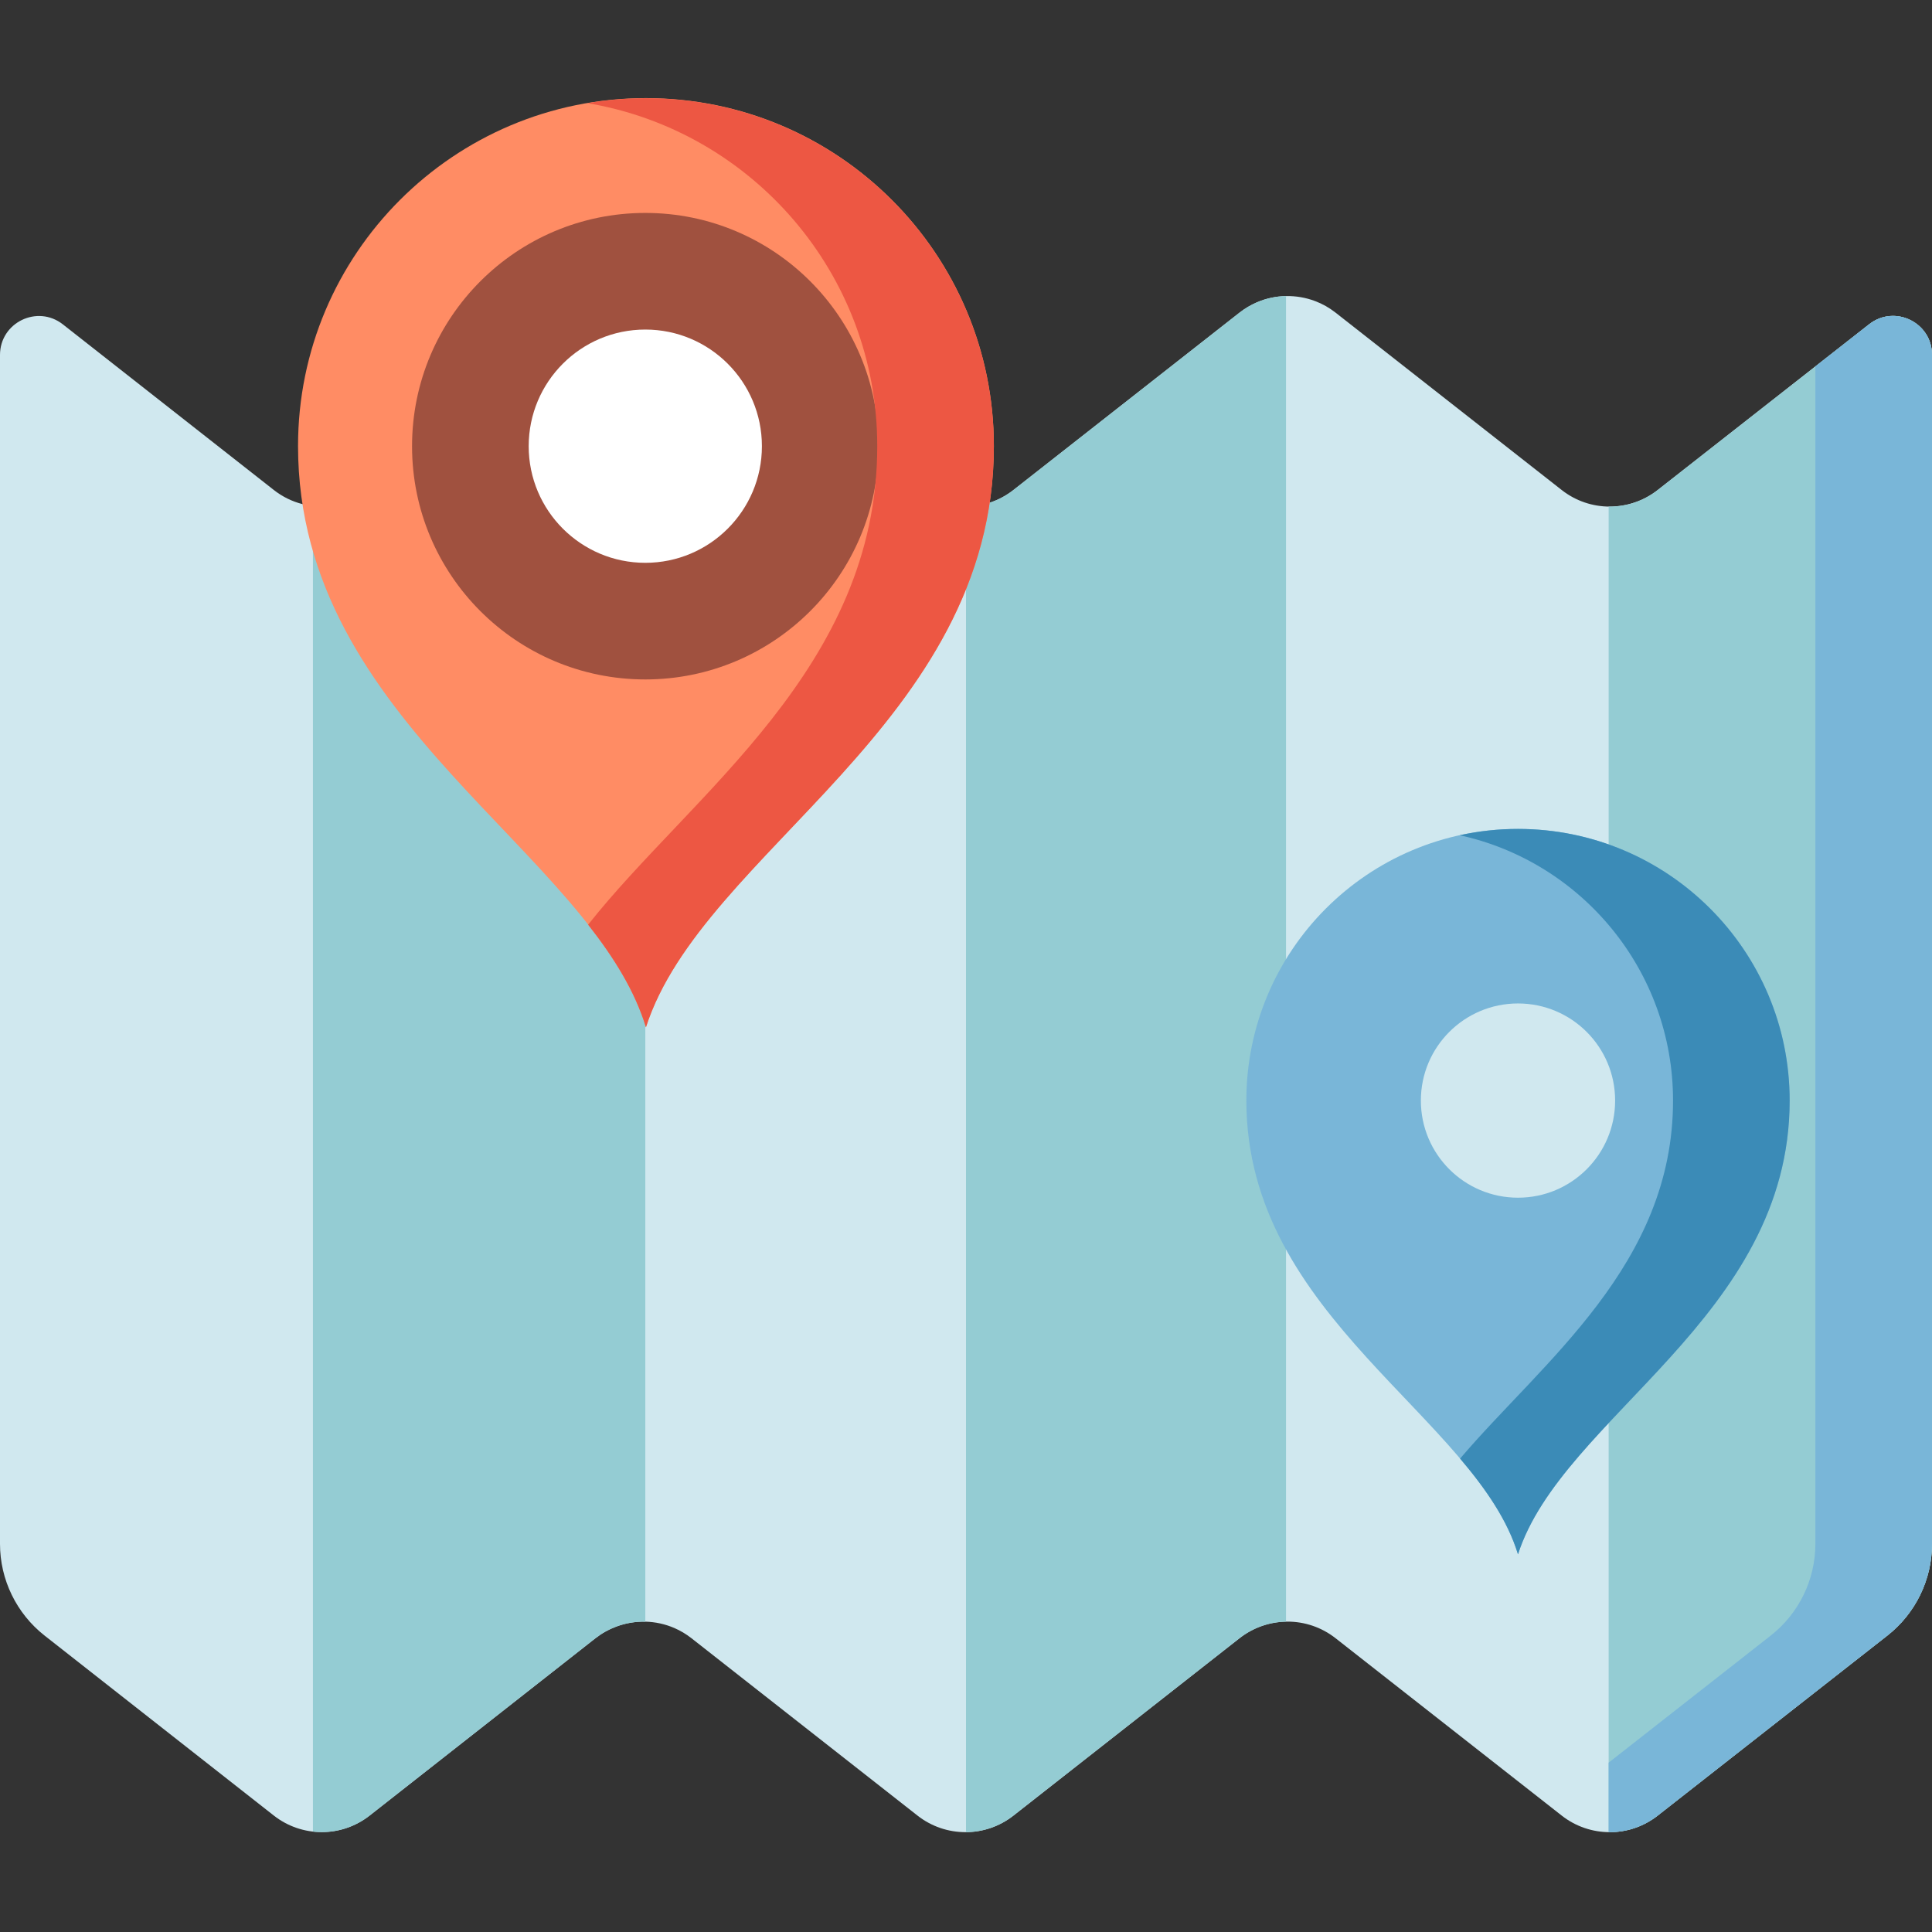 <svg width="80" height="80" viewBox="0 0 80 80" fill="none" xmlns="http://www.w3.org/2000/svg">
<rect x="0" y="0" width="80" height="80" fill="#333333" stroke="none"/>
<g clip-path="url(#clip0)">
<path d="M80 14.694V63.925C80 65.409 79.318 66.81 78.151 67.726L68.641 75.18C67.474 76.095 65.834 76.095 64.668 75.18L55.301 67.834C54.135 66.919 52.495 66.919 51.327 67.834L41.965 75.179C40.798 76.095 39.157 76.095 37.991 75.179L28.631 67.835C28.413 67.663 28.176 67.523 27.928 67.415C27.161 67.082 26.292 67.061 25.513 67.356C25.209 67.469 24.921 67.629 24.655 67.837L15.309 75.175C14.143 76.093 12.501 76.093 11.334 75.175L1.846 67.726C0.681 66.81 0 65.41 0 63.929V14.698C0 13.355 1.547 12.602 2.604 13.432L11.334 20.286C11.694 20.569 12.1 20.766 12.523 20.874L41.011 20.806C41.349 20.692 41.672 20.519 41.965 20.289L51.327 12.945C51.551 12.769 51.793 12.627 52.044 12.519C52.811 12.19 53.679 12.173 54.458 12.468C54.756 12.58 55.041 12.74 55.301 12.944L64.668 20.291C65.833 21.205 67.474 21.205 68.641 20.291L77.397 13.427C78.453 12.599 80 13.352 80 14.694Z" fill="#D0E8EF"/>
<path d="M26.721 20.84V67.151C26.312 67.14 25.901 67.21 25.514 67.355C25.209 67.468 24.921 67.629 24.655 67.837L15.31 75.175C14.626 75.713 13.778 75.937 12.958 75.842V20.872L26.721 20.84Z" fill="#94CCD3"/>
<path d="M53.251 12.261V67.15C52.57 67.162 51.894 67.391 51.327 67.834L41.965 75.179C41.388 75.633 40.694 75.861 40 75.866V20.808L41.011 20.806C41.349 20.692 41.672 20.519 41.965 20.289L51.327 12.944C51.551 12.769 51.793 12.628 52.044 12.52C52.428 12.354 52.839 12.267 53.251 12.261Z" fill="#94CCD3"/>
<path d="M80 14.694V63.926C80 65.41 79.318 66.81 78.151 67.726L68.641 75.18C68.045 75.647 67.327 75.876 66.611 75.864V20.975C67.327 20.986 68.045 20.758 68.641 20.291L77.398 13.427C78.454 12.598 80 13.352 80 14.694Z" fill="#94CCD3"/>
<path d="M41.154 18.469C41.154 29.978 29.081 35.236 26.747 42.534C24.52 35.236 12.341 29.978 12.341 18.469C12.341 10.513 18.79 4.062 26.747 4.062C34.703 4.062 41.154 10.512 41.154 18.469Z" fill="#FF8C64"/>
<path d="M26.721 28.134C21.386 28.134 17.062 23.809 17.062 18.476C17.062 13.142 21.386 8.817 26.721 8.817C32.055 8.817 36.378 13.142 36.378 18.476C36.378 23.809 32.055 28.134 26.721 28.134Z" fill="#A0513F"/>
<path d="M74.106 45.572C74.106 54.559 64.68 58.664 62.857 64.362C61.119 58.664 51.609 54.559 51.609 45.572C51.609 39.36 56.645 34.324 62.857 34.324C69.07 34.324 74.106 39.36 74.106 45.572Z" fill="#79B6D8"/>
<path d="M66.879 45.572C66.879 47.794 65.078 49.594 62.857 49.594C60.636 49.594 58.835 47.794 58.835 45.572C58.835 43.351 60.636 41.551 62.857 41.551C65.078 41.551 66.879 43.351 66.879 45.572Z" fill="#D0E8EF"/>
<path d="M26.721 23.305C24.053 23.305 21.892 21.142 21.892 18.476C21.892 15.808 24.053 13.646 26.721 13.646C29.387 13.646 31.549 15.809 31.549 18.476C31.549 21.142 29.387 23.305 26.721 23.305Z" fill="white"/>
<path d="M80 14.694V63.926C80 65.41 79.318 66.81 78.151 67.726L68.641 75.18C68.045 75.647 67.327 75.876 66.611 75.864V72.987L73.322 67.726C74.489 66.81 75.171 65.41 75.171 63.925V15.172L77.398 13.427C78.454 12.598 80 13.352 80 14.694Z" fill="#79B6D8"/>
<path d="M74.106 45.572C74.106 54.559 64.68 58.664 62.857 64.362C62.435 62.977 61.554 61.686 60.46 60.397C63.875 56.381 69.277 52.375 69.277 45.572C69.277 40.19 65.494 35.689 60.443 34.585C61.22 34.414 62.028 34.324 62.857 34.324C69.069 34.324 74.106 39.36 74.106 45.572Z" fill="#3B8BB7"/>
<path d="M41.154 18.475C41.154 29.984 29.081 35.243 26.747 42.539C26.297 41.062 25.437 39.668 24.353 38.29C28.646 32.857 36.325 27.654 36.325 18.475C36.325 11.341 31.14 5.419 24.332 4.272C25.118 4.138 25.925 4.068 26.747 4.068C34.704 4.068 41.154 10.519 41.154 18.475Z" fill="#ED5743"/>
</g>
<defs>
<clipPath id="clip0">
<rect width="80" height="80" fill="white"/>
</clipPath>
</defs>
</svg>
